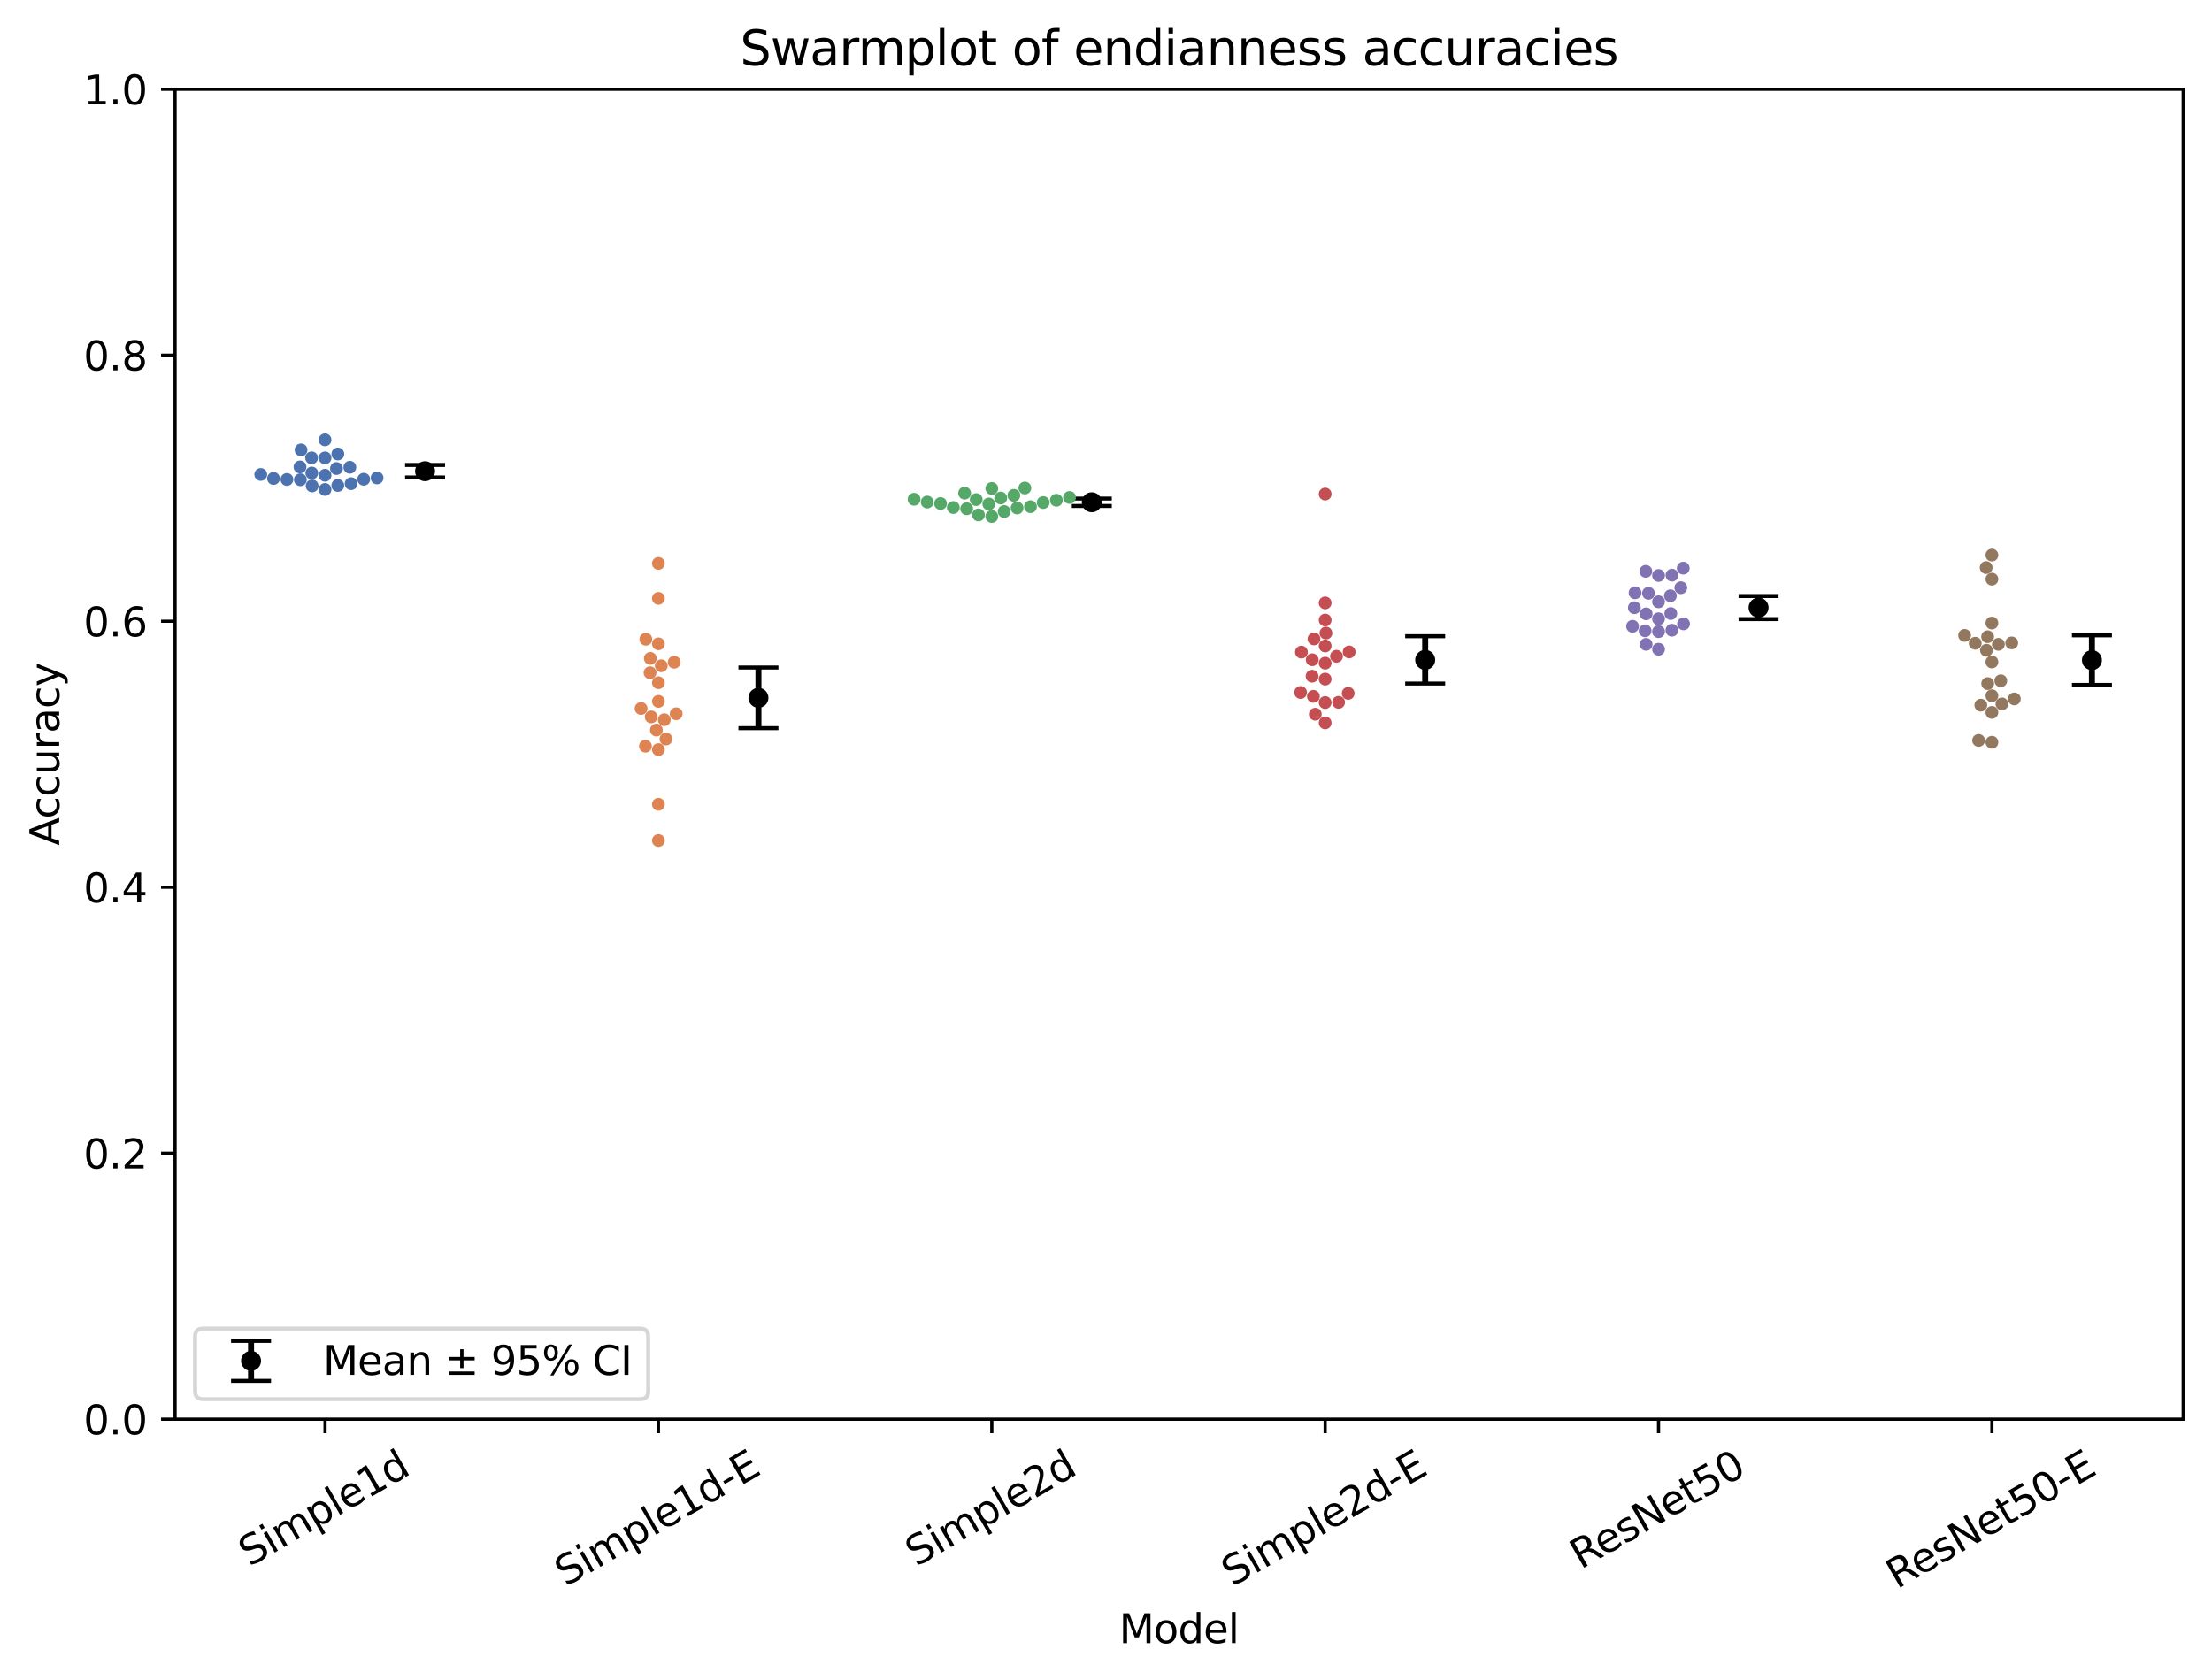 <?xml version="1.0" encoding="utf-8" standalone="no"?>
<!DOCTYPE svg PUBLIC "-//W3C//DTD SVG 1.1//EN"
  "http://www.w3.org/Graphics/SVG/1.1/DTD/svg11.dtd">
<svg xmlns:xlink="http://www.w3.org/1999/xlink" width="553.181pt" height="420.251pt" viewBox="0 0 553.181 420.251" xmlns="http://www.w3.org/2000/svg" version="1.1">
 <defs>
  <style type="text/css">*{stroke-linejoin: round; stroke-linecap: butt}</style>
 </defs>
 <g id="figure_1">
  <g id="patch_1">
   <path d="M 0 420.251 
L 553.181 420.251 
L 553.181 0 
L 0 0 
z
" style="fill: #ffffff"/>
  </g>
  <g id="axes_1">
   <g id="patch_2">
    <path d="M 43.781 354.958 
L 545.981 354.958 
L 545.981 22.318 
L 43.781 22.318 
z
" style="fill: #ffffff"/>
   </g>
   <g id="matplotlib.axis_1">
    <g id="xtick_1">
     <g id="line2d_1">
      <defs>
       <path id="m93024683ee" d="M 0 0 
L 0 3.5 
" style="stroke: #000000; stroke-width: 0.8"/>
      </defs>
      <g>
       <use xlink:href="#m93024683ee" x="81.285" y="354.958" style="stroke: #000000; stroke-width: 0.8"/>
      </g>
     </g>
     <g id="text_1">
      <!-- Simple1d -->
      <g transform="translate(62.375 391.967) rotate(-30) scale(0.1 -0.1)">
       <defs>
        <path id="DejaVuSans-53" d="M 3425 4513 
L 3425 3897 
Q 3066 4069 2747 4153 
Q 2428 4238 2131 4238 
Q 1616 4238 1336 4038 
Q 1056 3838 1056 3469 
Q 1056 3159 1242 3001 
Q 1428 2844 1947 2747 
L 2328 2669 
Q 3034 2534 3370 2195 
Q 3706 1856 3706 1288 
Q 3706 609 3251 259 
Q 2797 -91 1919 -91 
Q 1588 -91 1214 -16 
Q 841 59 441 206 
L 441 856 
Q 825 641 1194 531 
Q 1563 422 1919 422 
Q 2459 422 2753 634 
Q 3047 847 3047 1241 
Q 3047 1584 2836 1778 
Q 2625 1972 2144 2069 
L 1759 2144 
Q 1053 2284 737 2584 
Q 422 2884 422 3419 
Q 422 4038 858 4394 
Q 1294 4750 2059 4750 
Q 2388 4750 2728 4690 
Q 3069 4631 3425 4513 
z
" transform="scale(0.016)"/>
        <path id="DejaVuSans-69" d="M 603 3500 
L 1178 3500 
L 1178 0 
L 603 0 
L 603 3500 
z
M 603 4863 
L 1178 4863 
L 1178 4134 
L 603 4134 
L 603 4863 
z
" transform="scale(0.016)"/>
        <path id="DejaVuSans-6d" d="M 3328 2828 
Q 3544 3216 3844 3400 
Q 4144 3584 4550 3584 
Q 5097 3584 5394 3201 
Q 5691 2819 5691 2113 
L 5691 0 
L 5113 0 
L 5113 2094 
Q 5113 2597 4934 2840 
Q 4756 3084 4391 3084 
Q 3944 3084 3684 2787 
Q 3425 2491 3425 1978 
L 3425 0 
L 2847 0 
L 2847 2094 
Q 2847 2600 2669 2842 
Q 2491 3084 2119 3084 
Q 1678 3084 1418 2786 
Q 1159 2488 1159 1978 
L 1159 0 
L 581 0 
L 581 3500 
L 1159 3500 
L 1159 2956 
Q 1356 3278 1631 3431 
Q 1906 3584 2284 3584 
Q 2666 3584 2933 3390 
Q 3200 3197 3328 2828 
z
" transform="scale(0.016)"/>
        <path id="DejaVuSans-70" d="M 1159 525 
L 1159 -1331 
L 581 -1331 
L 581 3500 
L 1159 3500 
L 1159 2969 
Q 1341 3281 1617 3432 
Q 1894 3584 2278 3584 
Q 2916 3584 3314 3078 
Q 3713 2572 3713 1747 
Q 3713 922 3314 415 
Q 2916 -91 2278 -91 
Q 1894 -91 1617 61 
Q 1341 213 1159 525 
z
M 3116 1747 
Q 3116 2381 2855 2742 
Q 2594 3103 2138 3103 
Q 1681 3103 1420 2742 
Q 1159 2381 1159 1747 
Q 1159 1113 1420 752 
Q 1681 391 2138 391 
Q 2594 391 2855 752 
Q 3116 1113 3116 1747 
z
" transform="scale(0.016)"/>
        <path id="DejaVuSans-6c" d="M 603 4863 
L 1178 4863 
L 1178 0 
L 603 0 
L 603 4863 
z
" transform="scale(0.016)"/>
        <path id="DejaVuSans-65" d="M 3597 1894 
L 3597 1613 
L 953 1613 
Q 991 1019 1311 708 
Q 1631 397 2203 397 
Q 2534 397 2845 478 
Q 3156 559 3463 722 
L 3463 178 
Q 3153 47 2828 -22 
Q 2503 -91 2169 -91 
Q 1331 -91 842 396 
Q 353 884 353 1716 
Q 353 2575 817 3079 
Q 1281 3584 2069 3584 
Q 2775 3584 3186 3129 
Q 3597 2675 3597 1894 
z
M 3022 2063 
Q 3016 2534 2758 2815 
Q 2500 3097 2075 3097 
Q 1594 3097 1305 2825 
Q 1016 2553 972 2059 
L 3022 2063 
z
" transform="scale(0.016)"/>
        <path id="DejaVuSans-31" d="M 794 531 
L 1825 531 
L 1825 4091 
L 703 3866 
L 703 4441 
L 1819 4666 
L 2450 4666 
L 2450 531 
L 3481 531 
L 3481 0 
L 794 0 
L 794 531 
z
" transform="scale(0.016)"/>
        <path id="DejaVuSans-64" d="M 2906 2969 
L 2906 4863 
L 3481 4863 
L 3481 0 
L 2906 0 
L 2906 525 
Q 2725 213 2448 61 
Q 2172 -91 1784 -91 
Q 1150 -91 751 415 
Q 353 922 353 1747 
Q 353 2572 751 3078 
Q 1150 3584 1784 3584 
Q 2172 3584 2448 3432 
Q 2725 3281 2906 2969 
z
M 947 1747 
Q 947 1113 1208 752 
Q 1469 391 1925 391 
Q 2381 391 2643 752 
Q 2906 1113 2906 1747 
Q 2906 2381 2643 2742 
Q 2381 3103 1925 3103 
Q 1469 3103 1208 2742 
Q 947 2381 947 1747 
z
" transform="scale(0.016)"/>
       </defs>
       <use xlink:href="#DejaVuSans-53"/>
       <use xlink:href="#DejaVuSans-69" transform="translate(63.477 0)"/>
       <use xlink:href="#DejaVuSans-6d" transform="translate(91.26 0)"/>
       <use xlink:href="#DejaVuSans-70" transform="translate(188.672 0)"/>
       <use xlink:href="#DejaVuSans-6c" transform="translate(252.148 0)"/>
       <use xlink:href="#DejaVuSans-65" transform="translate(279.932 0)"/>
       <use xlink:href="#DejaVuSans-31" transform="translate(341.455 0)"/>
       <use xlink:href="#DejaVuSans-64" transform="translate(405.078 0)"/>
      </g>
     </g>
    </g>
    <g id="xtick_2">
     <g id="line2d_2">
      <g>
       <use xlink:href="#m93024683ee" x="164.657" y="354.958" style="stroke: #000000; stroke-width: 0.8"/>
      </g>
     </g>
     <g id="text_2">
      <!-- Simple1d-E -->
      <g transform="translate(141.448 396.931) rotate(-30) scale(0.1 -0.1)">
       <defs>
        <path id="DejaVuSans-2d" d="M 313 2009 
L 1997 2009 
L 1997 1497 
L 313 1497 
L 313 2009 
z
" transform="scale(0.016)"/>
        <path id="DejaVuSans-45" d="M 628 4666 
L 3578 4666 
L 3578 4134 
L 1259 4134 
L 1259 2753 
L 3481 2753 
L 3481 2222 
L 1259 2222 
L 1259 531 
L 3634 531 
L 3634 0 
L 628 0 
L 628 4666 
z
" transform="scale(0.016)"/>
       </defs>
       <use xlink:href="#DejaVuSans-53"/>
       <use xlink:href="#DejaVuSans-69" transform="translate(63.477 0)"/>
       <use xlink:href="#DejaVuSans-6d" transform="translate(91.26 0)"/>
       <use xlink:href="#DejaVuSans-70" transform="translate(188.672 0)"/>
       <use xlink:href="#DejaVuSans-6c" transform="translate(252.148 0)"/>
       <use xlink:href="#DejaVuSans-65" transform="translate(279.932 0)"/>
       <use xlink:href="#DejaVuSans-31" transform="translate(341.455 0)"/>
       <use xlink:href="#DejaVuSans-64" transform="translate(405.078 0)"/>
       <use xlink:href="#DejaVuSans-2d" transform="translate(468.555 0)"/>
       <use xlink:href="#DejaVuSans-45" transform="translate(504.639 0)"/>
      </g>
     </g>
    </g>
    <g id="xtick_3">
     <g id="line2d_3">
      <g>
       <use xlink:href="#m93024683ee" x="248.028" y="354.958" style="stroke: #000000; stroke-width: 0.8"/>
      </g>
     </g>
     <g id="text_3">
      <!-- Simple2d -->
      <g transform="translate(229.118 391.967) rotate(-30) scale(0.1 -0.1)">
       <defs>
        <path id="DejaVuSans-32" d="M 1228 531 
L 3431 531 
L 3431 0 
L 469 0 
L 469 531 
Q 828 903 1448 1529 
Q 2069 2156 2228 2338 
Q 2531 2678 2651 2914 
Q 2772 3150 2772 3378 
Q 2772 3750 2511 3984 
Q 2250 4219 1831 4219 
Q 1534 4219 1204 4116 
Q 875 4013 500 3803 
L 500 4441 
Q 881 4594 1212 4672 
Q 1544 4750 1819 4750 
Q 2544 4750 2975 4387 
Q 3406 4025 3406 3419 
Q 3406 3131 3298 2873 
Q 3191 2616 2906 2266 
Q 2828 2175 2409 1742 
Q 1991 1309 1228 531 
z
" transform="scale(0.016)"/>
       </defs>
       <use xlink:href="#DejaVuSans-53"/>
       <use xlink:href="#DejaVuSans-69" transform="translate(63.477 0)"/>
       <use xlink:href="#DejaVuSans-6d" transform="translate(91.26 0)"/>
       <use xlink:href="#DejaVuSans-70" transform="translate(188.672 0)"/>
       <use xlink:href="#DejaVuSans-6c" transform="translate(252.148 0)"/>
       <use xlink:href="#DejaVuSans-65" transform="translate(279.932 0)"/>
       <use xlink:href="#DejaVuSans-32" transform="translate(341.455 0)"/>
       <use xlink:href="#DejaVuSans-64" transform="translate(405.078 0)"/>
      </g>
     </g>
    </g>
    <g id="xtick_4">
     <g id="line2d_4">
      <g>
       <use xlink:href="#m93024683ee" x="331.4" y="354.958" style="stroke: #000000; stroke-width: 0.8"/>
      </g>
     </g>
     <g id="text_4">
      <!-- Simple2d-E -->
      <g transform="translate(308.191 396.931) rotate(-30) scale(0.1 -0.1)">
       <use xlink:href="#DejaVuSans-53"/>
       <use xlink:href="#DejaVuSans-69" transform="translate(63.477 0)"/>
       <use xlink:href="#DejaVuSans-6d" transform="translate(91.26 0)"/>
       <use xlink:href="#DejaVuSans-70" transform="translate(188.672 0)"/>
       <use xlink:href="#DejaVuSans-6c" transform="translate(252.148 0)"/>
       <use xlink:href="#DejaVuSans-65" transform="translate(279.932 0)"/>
       <use xlink:href="#DejaVuSans-32" transform="translate(341.455 0)"/>
       <use xlink:href="#DejaVuSans-64" transform="translate(405.078 0)"/>
       <use xlink:href="#DejaVuSans-2d" transform="translate(468.555 0)"/>
       <use xlink:href="#DejaVuSans-45" transform="translate(504.639 0)"/>
      </g>
     </g>
    </g>
    <g id="xtick_5">
     <g id="line2d_5">
      <g>
       <use xlink:href="#m93024683ee" x="414.771" y="354.958" style="stroke: #000000; stroke-width: 0.8"/>
      </g>
     </g>
     <g id="text_5">
      <!-- ResNet50 -->
      <g transform="translate(395.305 392.609) rotate(-30) scale(0.1 -0.1)">
       <defs>
        <path id="DejaVuSans-52" d="M 2841 2188 
Q 3044 2119 3236 1894 
Q 3428 1669 3622 1275 
L 4263 0 
L 3584 0 
L 2988 1197 
Q 2756 1666 2539 1819 
Q 2322 1972 1947 1972 
L 1259 1972 
L 1259 0 
L 628 0 
L 628 4666 
L 2053 4666 
Q 2853 4666 3247 4331 
Q 3641 3997 3641 3322 
Q 3641 2881 3436 2590 
Q 3231 2300 2841 2188 
z
M 1259 4147 
L 1259 2491 
L 2053 2491 
Q 2509 2491 2742 2702 
Q 2975 2913 2975 3322 
Q 2975 3731 2742 3939 
Q 2509 4147 2053 4147 
L 1259 4147 
z
" transform="scale(0.016)"/>
        <path id="DejaVuSans-73" d="M 2834 3397 
L 2834 2853 
Q 2591 2978 2328 3040 
Q 2066 3103 1784 3103 
Q 1356 3103 1142 2972 
Q 928 2841 928 2578 
Q 928 2378 1081 2264 
Q 1234 2150 1697 2047 
L 1894 2003 
Q 2506 1872 2764 1633 
Q 3022 1394 3022 966 
Q 3022 478 2636 193 
Q 2250 -91 1575 -91 
Q 1294 -91 989 -36 
Q 684 19 347 128 
L 347 722 
Q 666 556 975 473 
Q 1284 391 1588 391 
Q 1994 391 2212 530 
Q 2431 669 2431 922 
Q 2431 1156 2273 1281 
Q 2116 1406 1581 1522 
L 1381 1569 
Q 847 1681 609 1914 
Q 372 2147 372 2553 
Q 372 3047 722 3315 
Q 1072 3584 1716 3584 
Q 2034 3584 2315 3537 
Q 2597 3491 2834 3397 
z
" transform="scale(0.016)"/>
        <path id="DejaVuSans-4e" d="M 628 4666 
L 1478 4666 
L 3547 763 
L 3547 4666 
L 4159 4666 
L 4159 0 
L 3309 0 
L 1241 3903 
L 1241 0 
L 628 0 
L 628 4666 
z
" transform="scale(0.016)"/>
        <path id="DejaVuSans-74" d="M 1172 4494 
L 1172 3500 
L 2356 3500 
L 2356 3053 
L 1172 3053 
L 1172 1153 
Q 1172 725 1289 603 
Q 1406 481 1766 481 
L 2356 481 
L 2356 0 
L 1766 0 
Q 1100 0 847 248 
Q 594 497 594 1153 
L 594 3053 
L 172 3053 
L 172 3500 
L 594 3500 
L 594 4494 
L 1172 4494 
z
" transform="scale(0.016)"/>
        <path id="DejaVuSans-35" d="M 691 4666 
L 3169 4666 
L 3169 4134 
L 1269 4134 
L 1269 2991 
Q 1406 3038 1543 3061 
Q 1681 3084 1819 3084 
Q 2600 3084 3056 2656 
Q 3513 2228 3513 1497 
Q 3513 744 3044 326 
Q 2575 -91 1722 -91 
Q 1428 -91 1123 -41 
Q 819 9 494 109 
L 494 744 
Q 775 591 1075 516 
Q 1375 441 1709 441 
Q 2250 441 2565 725 
Q 2881 1009 2881 1497 
Q 2881 1984 2565 2268 
Q 2250 2553 1709 2553 
Q 1456 2553 1204 2497 
Q 953 2441 691 2322 
L 691 4666 
z
" transform="scale(0.016)"/>
        <path id="DejaVuSans-30" d="M 2034 4250 
Q 1547 4250 1301 3770 
Q 1056 3291 1056 2328 
Q 1056 1369 1301 889 
Q 1547 409 2034 409 
Q 2525 409 2770 889 
Q 3016 1369 3016 2328 
Q 3016 3291 2770 3770 
Q 2525 4250 2034 4250 
z
M 2034 4750 
Q 2819 4750 3233 4129 
Q 3647 3509 3647 2328 
Q 3647 1150 3233 529 
Q 2819 -91 2034 -91 
Q 1250 -91 836 529 
Q 422 1150 422 2328 
Q 422 3509 836 4129 
Q 1250 4750 2034 4750 
z
" transform="scale(0.016)"/>
       </defs>
       <use xlink:href="#DejaVuSans-52"/>
       <use xlink:href="#DejaVuSans-65" transform="translate(64.982 0)"/>
       <use xlink:href="#DejaVuSans-73" transform="translate(126.506 0)"/>
       <use xlink:href="#DejaVuSans-4e" transform="translate(178.605 0)"/>
       <use xlink:href="#DejaVuSans-65" transform="translate(253.41 0)"/>
       <use xlink:href="#DejaVuSans-74" transform="translate(314.934 0)"/>
       <use xlink:href="#DejaVuSans-35" transform="translate(354.143 0)"/>
       <use xlink:href="#DejaVuSans-30" transform="translate(417.766 0)"/>
      </g>
     </g>
    </g>
    <g id="xtick_6">
     <g id="line2d_6">
      <g>
       <use xlink:href="#m93024683ee" x="498.143" y="354.958" style="stroke: #000000; stroke-width: 0.8"/>
      </g>
     </g>
     <g id="text_6">
      <!-- ResNet50-E -->
      <g transform="translate(474.378 397.572) rotate(-30) scale(0.1 -0.1)">
       <use xlink:href="#DejaVuSans-52"/>
       <use xlink:href="#DejaVuSans-65" transform="translate(64.982 0)"/>
       <use xlink:href="#DejaVuSans-73" transform="translate(126.506 0)"/>
       <use xlink:href="#DejaVuSans-4e" transform="translate(178.605 0)"/>
       <use xlink:href="#DejaVuSans-65" transform="translate(253.41 0)"/>
       <use xlink:href="#DejaVuSans-74" transform="translate(314.934 0)"/>
       <use xlink:href="#DejaVuSans-35" transform="translate(354.143 0)"/>
       <use xlink:href="#DejaVuSans-30" transform="translate(417.766 0)"/>
       <use xlink:href="#DejaVuSans-2d" transform="translate(481.389 0)"/>
       <use xlink:href="#DejaVuSans-45" transform="translate(517.473 0)"/>
      </g>
     </g>
    </g>
    <g id="text_7">
     <!-- Model -->
     <g transform="translate(279.868 410.972) scale(0.1 -0.1)">
      <defs>
       <path id="DejaVuSans-4d" d="M 628 4666 
L 1569 4666 
L 2759 1491 
L 3956 4666 
L 4897 4666 
L 4897 0 
L 4281 0 
L 4281 4097 
L 3078 897 
L 2444 897 
L 1241 4097 
L 1241 0 
L 628 0 
L 628 4666 
z
" transform="scale(0.016)"/>
       <path id="DejaVuSans-6f" d="M 1959 3097 
Q 1497 3097 1228 2736 
Q 959 2375 959 1747 
Q 959 1119 1226 758 
Q 1494 397 1959 397 
Q 2419 397 2687 759 
Q 2956 1122 2956 1747 
Q 2956 2369 2687 2733 
Q 2419 3097 1959 3097 
z
M 1959 3584 
Q 2709 3584 3137 3096 
Q 3566 2609 3566 1747 
Q 3566 888 3137 398 
Q 2709 -91 1959 -91 
Q 1206 -91 779 398 
Q 353 888 353 1747 
Q 353 2609 779 3096 
Q 1206 3584 1959 3584 
z
" transform="scale(0.016)"/>
      </defs>
      <use xlink:href="#DejaVuSans-4d"/>
      <use xlink:href="#DejaVuSans-6f" transform="translate(86.279 0)"/>
      <use xlink:href="#DejaVuSans-64" transform="translate(147.461 0)"/>
      <use xlink:href="#DejaVuSans-65" transform="translate(210.938 0)"/>
      <use xlink:href="#DejaVuSans-6c" transform="translate(272.461 0)"/>
     </g>
    </g>
   </g>
   <g id="matplotlib.axis_2">
    <g id="ytick_1">
     <g id="line2d_7">
      <defs>
       <path id="mefb49bbbde" d="M 0 0 
L -3.5 0 
" style="stroke: #000000; stroke-width: 0.8"/>
      </defs>
      <g>
       <use xlink:href="#mefb49bbbde" x="43.781" y="354.958" style="stroke: #000000; stroke-width: 0.8"/>
      </g>
     </g>
     <g id="text_8">
      <!-- 0.0 -->
      <g transform="translate(20.878 358.757) scale(0.1 -0.1)">
       <defs>
        <path id="DejaVuSans-2e" d="M 684 794 
L 1344 794 
L 1344 0 
L 684 0 
L 684 794 
z
" transform="scale(0.016)"/>
       </defs>
       <use xlink:href="#DejaVuSans-30"/>
       <use xlink:href="#DejaVuSans-2e" transform="translate(63.623 0)"/>
       <use xlink:href="#DejaVuSans-30" transform="translate(95.41 0)"/>
      </g>
     </g>
    </g>
    <g id="ytick_2">
     <g id="line2d_8">
      <g>
       <use xlink:href="#mefb49bbbde" x="43.781" y="288.43" style="stroke: #000000; stroke-width: 0.8"/>
      </g>
     </g>
     <g id="text_9">
      <!-- 0.2 -->
      <g transform="translate(20.878 292.229) scale(0.1 -0.1)">
       <use xlink:href="#DejaVuSans-30"/>
       <use xlink:href="#DejaVuSans-2e" transform="translate(63.623 0)"/>
       <use xlink:href="#DejaVuSans-32" transform="translate(95.41 0)"/>
      </g>
     </g>
    </g>
    <g id="ytick_3">
     <g id="line2d_9">
      <g>
       <use xlink:href="#mefb49bbbde" x="43.781" y="221.902" style="stroke: #000000; stroke-width: 0.8"/>
      </g>
     </g>
     <g id="text_10">
      <!-- 0.4 -->
      <g transform="translate(20.878 225.701) scale(0.1 -0.1)">
       <defs>
        <path id="DejaVuSans-34" d="M 2419 4116 
L 825 1625 
L 2419 1625 
L 2419 4116 
z
M 2253 4666 
L 3047 4666 
L 3047 1625 
L 3713 1625 
L 3713 1100 
L 3047 1100 
L 3047 0 
L 2419 0 
L 2419 1100 
L 313 1100 
L 313 1709 
L 2253 4666 
z
" transform="scale(0.016)"/>
       </defs>
       <use xlink:href="#DejaVuSans-30"/>
       <use xlink:href="#DejaVuSans-2e" transform="translate(63.623 0)"/>
       <use xlink:href="#DejaVuSans-34" transform="translate(95.41 0)"/>
      </g>
     </g>
    </g>
    <g id="ytick_4">
     <g id="line2d_10">
      <g>
       <use xlink:href="#mefb49bbbde" x="43.781" y="155.374" style="stroke: #000000; stroke-width: 0.8"/>
      </g>
     </g>
     <g id="text_11">
      <!-- 0.6 -->
      <g transform="translate(20.878 159.173) scale(0.1 -0.1)">
       <defs>
        <path id="DejaVuSans-36" d="M 2113 2584 
Q 1688 2584 1439 2293 
Q 1191 2003 1191 1497 
Q 1191 994 1439 701 
Q 1688 409 2113 409 
Q 2538 409 2786 701 
Q 3034 994 3034 1497 
Q 3034 2003 2786 2293 
Q 2538 2584 2113 2584 
z
M 3366 4563 
L 3366 3988 
Q 3128 4100 2886 4159 
Q 2644 4219 2406 4219 
Q 1781 4219 1451 3797 
Q 1122 3375 1075 2522 
Q 1259 2794 1537 2939 
Q 1816 3084 2150 3084 
Q 2853 3084 3261 2657 
Q 3669 2231 3669 1497 
Q 3669 778 3244 343 
Q 2819 -91 2113 -91 
Q 1303 -91 875 529 
Q 447 1150 447 2328 
Q 447 3434 972 4092 
Q 1497 4750 2381 4750 
Q 2619 4750 2861 4703 
Q 3103 4656 3366 4563 
z
" transform="scale(0.016)"/>
       </defs>
       <use xlink:href="#DejaVuSans-30"/>
       <use xlink:href="#DejaVuSans-2e" transform="translate(63.623 0)"/>
       <use xlink:href="#DejaVuSans-36" transform="translate(95.41 0)"/>
      </g>
     </g>
    </g>
    <g id="ytick_5">
     <g id="line2d_11">
      <g>
       <use xlink:href="#mefb49bbbde" x="43.781" y="88.846" style="stroke: #000000; stroke-width: 0.8"/>
      </g>
     </g>
     <g id="text_12">
      <!-- 0.8 -->
      <g transform="translate(20.878 92.645) scale(0.1 -0.1)">
       <defs>
        <path id="DejaVuSans-38" d="M 2034 2216 
Q 1584 2216 1326 1975 
Q 1069 1734 1069 1313 
Q 1069 891 1326 650 
Q 1584 409 2034 409 
Q 2484 409 2743 651 
Q 3003 894 3003 1313 
Q 3003 1734 2745 1975 
Q 2488 2216 2034 2216 
z
M 1403 2484 
Q 997 2584 770 2862 
Q 544 3141 544 3541 
Q 544 4100 942 4425 
Q 1341 4750 2034 4750 
Q 2731 4750 3128 4425 
Q 3525 4100 3525 3541 
Q 3525 3141 3298 2862 
Q 3072 2584 2669 2484 
Q 3125 2378 3379 2068 
Q 3634 1759 3634 1313 
Q 3634 634 3220 271 
Q 2806 -91 2034 -91 
Q 1263 -91 848 271 
Q 434 634 434 1313 
Q 434 1759 690 2068 
Q 947 2378 1403 2484 
z
M 1172 3481 
Q 1172 3119 1398 2916 
Q 1625 2713 2034 2713 
Q 2441 2713 2670 2916 
Q 2900 3119 2900 3481 
Q 2900 3844 2670 4047 
Q 2441 4250 2034 4250 
Q 1625 4250 1398 4047 
Q 1172 3844 1172 3481 
z
" transform="scale(0.016)"/>
       </defs>
       <use xlink:href="#DejaVuSans-30"/>
       <use xlink:href="#DejaVuSans-2e" transform="translate(63.623 0)"/>
       <use xlink:href="#DejaVuSans-38" transform="translate(95.41 0)"/>
      </g>
     </g>
    </g>
    <g id="ytick_6">
     <g id="line2d_12">
      <g>
       <use xlink:href="#mefb49bbbde" x="43.781" y="22.318" style="stroke: #000000; stroke-width: 0.8"/>
      </g>
     </g>
     <g id="text_13">
      <!-- 1.0 -->
      <g transform="translate(20.878 26.117) scale(0.1 -0.1)">
       <use xlink:href="#DejaVuSans-31"/>
       <use xlink:href="#DejaVuSans-2e" transform="translate(63.623 0)"/>
       <use xlink:href="#DejaVuSans-30" transform="translate(95.41 0)"/>
      </g>
     </g>
    </g>
    <g id="text_14">
     <!-- Accuracy -->
     <g transform="translate(14.798 211.466) rotate(-90) scale(0.1 -0.1)">
      <defs>
       <path id="DejaVuSans-41" d="M 2188 4044 
L 1331 1722 
L 3047 1722 
L 2188 4044 
z
M 1831 4666 
L 2547 4666 
L 4325 0 
L 3669 0 
L 3244 1197 
L 1141 1197 
L 716 0 
L 50 0 
L 1831 4666 
z
" transform="scale(0.016)"/>
       <path id="DejaVuSans-63" d="M 3122 3366 
L 3122 2828 
Q 2878 2963 2633 3030 
Q 2388 3097 2138 3097 
Q 1578 3097 1268 2742 
Q 959 2388 959 1747 
Q 959 1106 1268 751 
Q 1578 397 2138 397 
Q 2388 397 2633 464 
Q 2878 531 3122 666 
L 3122 134 
Q 2881 22 2623 -34 
Q 2366 -91 2075 -91 
Q 1284 -91 818 406 
Q 353 903 353 1747 
Q 353 2603 823 3093 
Q 1294 3584 2113 3584 
Q 2378 3584 2631 3529 
Q 2884 3475 3122 3366 
z
" transform="scale(0.016)"/>
       <path id="DejaVuSans-75" d="M 544 1381 
L 544 3500 
L 1119 3500 
L 1119 1403 
Q 1119 906 1312 657 
Q 1506 409 1894 409 
Q 2359 409 2629 706 
Q 2900 1003 2900 1516 
L 2900 3500 
L 3475 3500 
L 3475 0 
L 2900 0 
L 2900 538 
Q 2691 219 2414 64 
Q 2138 -91 1772 -91 
Q 1169 -91 856 284 
Q 544 659 544 1381 
z
M 1991 3584 
L 1991 3584 
z
" transform="scale(0.016)"/>
       <path id="DejaVuSans-72" d="M 2631 2963 
Q 2534 3019 2420 3045 
Q 2306 3072 2169 3072 
Q 1681 3072 1420 2755 
Q 1159 2438 1159 1844 
L 1159 0 
L 581 0 
L 581 3500 
L 1159 3500 
L 1159 2956 
Q 1341 3275 1631 3429 
Q 1922 3584 2338 3584 
Q 2397 3584 2469 3576 
Q 2541 3569 2628 3553 
L 2631 2963 
z
" transform="scale(0.016)"/>
       <path id="DejaVuSans-61" d="M 2194 1759 
Q 1497 1759 1228 1600 
Q 959 1441 959 1056 
Q 959 750 1161 570 
Q 1363 391 1709 391 
Q 2188 391 2477 730 
Q 2766 1069 2766 1631 
L 2766 1759 
L 2194 1759 
z
M 3341 1997 
L 3341 0 
L 2766 0 
L 2766 531 
Q 2569 213 2275 61 
Q 1981 -91 1556 -91 
Q 1019 -91 701 211 
Q 384 513 384 1019 
Q 384 1609 779 1909 
Q 1175 2209 1959 2209 
L 2766 2209 
L 2766 2266 
Q 2766 2663 2505 2880 
Q 2244 3097 1772 3097 
Q 1472 3097 1187 3025 
Q 903 2953 641 2809 
L 641 3341 
Q 956 3463 1253 3523 
Q 1550 3584 1831 3584 
Q 2591 3584 2966 3190 
Q 3341 2797 3341 1997 
z
" transform="scale(0.016)"/>
       <path id="DejaVuSans-79" d="M 2059 -325 
Q 1816 -950 1584 -1140 
Q 1353 -1331 966 -1331 
L 506 -1331 
L 506 -850 
L 844 -850 
Q 1081 -850 1212 -737 
Q 1344 -625 1503 -206 
L 1606 56 
L 191 3500 
L 800 3500 
L 1894 763 
L 2988 3500 
L 3597 3500 
L 2059 -325 
z
" transform="scale(0.016)"/>
      </defs>
      <use xlink:href="#DejaVuSans-41"/>
      <use xlink:href="#DejaVuSans-63" transform="translate(66.658 0)"/>
      <use xlink:href="#DejaVuSans-63" transform="translate(121.639 0)"/>
      <use xlink:href="#DejaVuSans-75" transform="translate(176.619 0)"/>
      <use xlink:href="#DejaVuSans-72" transform="translate(239.998 0)"/>
      <use xlink:href="#DejaVuSans-61" transform="translate(281.111 0)"/>
      <use xlink:href="#DejaVuSans-63" transform="translate(342.391 0)"/>
      <use xlink:href="#DejaVuSans-79" transform="translate(397.371 0)"/>
     </g>
    </g>
   </g>
   <g id="LineCollection_1">
    <path d="M 106.297 119.427 
L 106.297 116.296 
" clip-path="url(#pb6cc965c68)" style="fill: none; stroke: #000000; stroke-width: 1.5"/>
   </g>
   <g id="line2d_13">
    <defs>
     <path id="m1ed5698b7e" d="M 5 0 
L -5 -0 
" style="stroke: #000000"/>
    </defs>
    <g clip-path="url(#pb6cc965c68)">
     <use xlink:href="#m1ed5698b7e" x="106.297" y="119.427" style="stroke: #000000"/>
    </g>
   </g>
   <g id="line2d_14">
    <g clip-path="url(#pb6cc965c68)">
     <use xlink:href="#m1ed5698b7e" x="106.297" y="116.296" style="stroke: #000000"/>
    </g>
   </g>
   <g id="LineCollection_2">
    <path d="M 189.668 182.119 
L 189.668 166.955 
" clip-path="url(#pb6cc965c68)" style="fill: none; stroke: #000000; stroke-width: 1.5"/>
   </g>
   <g id="line2d_15">
    <g clip-path="url(#pb6cc965c68)">
     <use xlink:href="#m1ed5698b7e" x="189.668" y="182.119" style="stroke: #000000"/>
    </g>
   </g>
   <g id="line2d_16">
    <g clip-path="url(#pb6cc965c68)">
     <use xlink:href="#m1ed5698b7e" x="189.668" y="166.955" style="stroke: #000000"/>
    </g>
   </g>
   <g id="LineCollection_3">
    <path d="M 273.04 126.554 
L 273.04 124.702 
" clip-path="url(#pb6cc965c68)" style="fill: none; stroke: #000000; stroke-width: 1.5"/>
   </g>
   <g id="line2d_17">
    <g clip-path="url(#pb6cc965c68)">
     <use xlink:href="#m1ed5698b7e" x="273.04" y="126.554" style="stroke: #000000"/>
    </g>
   </g>
   <g id="line2d_18">
    <g clip-path="url(#pb6cc965c68)">
     <use xlink:href="#m1ed5698b7e" x="273.04" y="124.702" style="stroke: #000000"/>
    </g>
   </g>
   <g id="LineCollection_4">
    <path d="M 356.411 170.963 
L 356.411 159.128 
" clip-path="url(#pb6cc965c68)" style="fill: none; stroke: #000000; stroke-width: 1.5"/>
   </g>
   <g id="line2d_19">
    <g clip-path="url(#pb6cc965c68)">
     <use xlink:href="#m1ed5698b7e" x="356.411" y="170.963" style="stroke: #000000"/>
    </g>
   </g>
   <g id="line2d_20">
    <g clip-path="url(#pb6cc965c68)">
     <use xlink:href="#m1ed5698b7e" x="356.411" y="159.128" style="stroke: #000000"/>
    </g>
   </g>
   <g id="LineCollection_5">
    <path d="M 439.783 154.851 
L 439.783 149.082 
" clip-path="url(#pb6cc965c68)" style="fill: none; stroke: #000000; stroke-width: 1.5"/>
   </g>
   <g id="line2d_21">
    <g clip-path="url(#pb6cc965c68)">
     <use xlink:href="#m1ed5698b7e" x="439.783" y="154.851" style="stroke: #000000"/>
    </g>
   </g>
   <g id="line2d_22">
    <g clip-path="url(#pb6cc965c68)">
     <use xlink:href="#m1ed5698b7e" x="439.783" y="149.082" style="stroke: #000000"/>
    </g>
   </g>
   <g id="LineCollection_6">
    <path d="M 523.154 171.311 
L 523.154 158.911 
" clip-path="url(#pb6cc965c68)" style="fill: none; stroke: #000000; stroke-width: 1.5"/>
   </g>
   <g id="line2d_23">
    <g clip-path="url(#pb6cc965c68)">
     <use xlink:href="#m1ed5698b7e" x="523.154" y="171.311" style="stroke: #000000"/>
    </g>
   </g>
   <g id="line2d_24">
    <g clip-path="url(#pb6cc965c68)">
     <use xlink:href="#m1ed5698b7e" x="523.154" y="158.911" style="stroke: #000000"/>
    </g>
   </g>
   <g id="line2d_25">
    <defs>
     <path id="m867f2b0549" d="M 0 2 
C 0.53 2 1.039 1.789 1.414 1.414 
C 1.789 1.039 2 0.53 2 0 
C 2 -0.53 1.789 -1.039 1.414 -1.414 
C 1.039 -1.789 0.53 -2 0 -2 
C -0.53 -2 -1.039 -1.789 -1.414 -1.414 
C -1.789 -1.039 -2 -0.53 -2 0 
C -2 0.53 -1.789 1.039 -1.414 1.414 
C -1.039 1.789 -0.53 2 0 2 
z
" style="stroke: #000000"/>
    </defs>
    <g clip-path="url(#pb6cc965c68)">
     <use xlink:href="#m867f2b0549" x="106.297" y="117.862" style="stroke: #000000"/>
    </g>
   </g>
   <g id="line2d_26">
    <g clip-path="url(#pb6cc965c68)">
     <use xlink:href="#m867f2b0549" x="189.668" y="174.537" style="stroke: #000000"/>
    </g>
   </g>
   <g id="line2d_27">
    <g clip-path="url(#pb6cc965c68)">
     <use xlink:href="#m867f2b0549" x="273.04" y="125.628" style="stroke: #000000"/>
    </g>
   </g>
   <g id="line2d_28">
    <g clip-path="url(#pb6cc965c68)">
     <use xlink:href="#m867f2b0549" x="356.411" y="165.046" style="stroke: #000000"/>
    </g>
   </g>
   <g id="line2d_29">
    <g clip-path="url(#pb6cc965c68)">
     <use xlink:href="#m867f2b0549" x="439.783" y="151.967" style="stroke: #000000"/>
    </g>
   </g>
   <g id="line2d_30">
    <g clip-path="url(#pb6cc965c68)">
     <use xlink:href="#m867f2b0549" x="523.154" y="165.111" style="stroke: #000000"/>
    </g>
   </g>
   <g id="patch_3">
    <path d="M 43.781 354.958 
L 43.781 22.318 
" style="fill: none; stroke: #000000; stroke-width: 0.8; stroke-linejoin: miter; stroke-linecap: square"/>
   </g>
   <g id="patch_4">
    <path d="M 545.981 354.958 
L 545.981 22.318 
" style="fill: none; stroke: #000000; stroke-width: 0.8; stroke-linejoin: miter; stroke-linecap: square"/>
   </g>
   <g id="patch_5">
    <path d="M 43.781 354.958 
L 545.981 354.958 
" style="fill: none; stroke: #000000; stroke-width: 0.8; stroke-linejoin: miter; stroke-linecap: square"/>
   </g>
   <g id="patch_6">
    <path d="M 43.781 22.318 
L 545.981 22.318 
" style="fill: none; stroke: #000000; stroke-width: 0.8; stroke-linejoin: miter; stroke-linecap: square"/>
   </g>
   <g id="PathCollection_1">
    <defs>
     <path id="C0_0_6e834d1f9a" d="M 0 1.6 
C 0.424 1.6 0.831 1.431 1.131 1.131 
C 1.431 0.831 1.6 0.424 1.6 -0 
C 1.6 -0.424 1.431 -0.831 1.131 -1.131 
C 0.831 -1.431 0.424 -1.6 0 -1.6 
C -0.424 -1.6 -0.831 -1.431 -1.131 -1.131 
C -1.431 -0.831 -1.6 -0.424 -1.6 0 
C -1.6 0.424 -1.431 0.831 -1.131 1.131 
C -0.831 1.431 -0.424 1.6 0 1.6 
z
"/>
    </defs>
    <g clip-path="url(#pb6cc965c68)">
     <use xlink:href="#C0_0_6e834d1f9a" x="81.285" y="122.423" style="fill: #4c72b0"/>
    </g>
    <g clip-path="url(#pb6cc965c68)">
     <use xlink:href="#C0_0_6e834d1f9a" x="90.957" y="119.866" style="fill: #4c72b0"/>
    </g>
    <g clip-path="url(#pb6cc965c68)">
     <use xlink:href="#C0_0_6e834d1f9a" x="77.925" y="114.518" style="fill: #4c72b0"/>
    </g>
    <g clip-path="url(#pb6cc965c68)">
     <use xlink:href="#C0_0_6e834d1f9a" x="75.288" y="112.536" style="fill: #4c72b0"/>
    </g>
    <g clip-path="url(#pb6cc965c68)">
     <use xlink:href="#C0_0_6e834d1f9a" x="84.145" y="117.191" style="fill: #4c72b0"/>
    </g>
    <g clip-path="url(#pb6cc965c68)">
     <use xlink:href="#C0_0_6e834d1f9a" x="84.478" y="121.426" style="fill: #4c72b0"/>
    </g>
    <g clip-path="url(#pb6cc965c68)">
     <use xlink:href="#C0_0_6e834d1f9a" x="68.404" y="119.676" style="fill: #4c72b0"/>
    </g>
    <g clip-path="url(#pb6cc965c68)">
     <use xlink:href="#C0_0_6e834d1f9a" x="65.211" y="118.679" style="fill: #4c72b0"/>
    </g>
    <g clip-path="url(#pb6cc965c68)">
     <use xlink:href="#C0_0_6e834d1f9a" x="81.285" y="118.871" style="fill: #4c72b0"/>
    </g>
    <g clip-path="url(#pb6cc965c68)">
     <use xlink:href="#C0_0_6e834d1f9a" x="71.754" y="119.924" style="fill: #4c72b0"/>
    </g>
    <g clip-path="url(#pb6cc965c68)">
     <use xlink:href="#C0_0_6e834d1f9a" x="81.285" y="114.524" style="fill: #4c72b0"/>
    </g>
    <g clip-path="url(#pb6cc965c68)">
     <use xlink:href="#C0_0_6e834d1f9a" x="84.488" y="113.555" style="fill: #4c72b0"/>
    </g>
    <g clip-path="url(#pb6cc965c68)">
     <use xlink:href="#C0_0_6e834d1f9a" x="77.976" y="118.318" style="fill: #4c72b0"/>
    </g>
    <g clip-path="url(#pb6cc965c68)">
     <use xlink:href="#C0_0_6e834d1f9a" x="87.488" y="116.872" style="fill: #4c72b0"/>
    </g>
    <g clip-path="url(#pb6cc965c68)">
     <use xlink:href="#C0_0_6e834d1f9a" x="78.057" y="121.537" style="fill: #4c72b0"/>
    </g>
    <g clip-path="url(#pb6cc965c68)">
     <use xlink:href="#C0_0_6e834d1f9a" x="75.113" y="119.995" style="fill: #4c72b0"/>
    </g>
    <g clip-path="url(#pb6cc965c68)">
     <use xlink:href="#C0_0_6e834d1f9a" x="81.285" y="110.016" style="fill: #4c72b0"/>
    </g>
    <g clip-path="url(#pb6cc965c68)">
     <use xlink:href="#C0_0_6e834d1f9a" x="87.804" y="120.974" style="fill: #4c72b0"/>
    </g>
    <g clip-path="url(#pb6cc965c68)">
     <use xlink:href="#C0_0_6e834d1f9a" x="94.299" y="119.539" style="fill: #4c72b0"/>
    </g>
    <g clip-path="url(#pb6cc965c68)">
     <use xlink:href="#C0_0_6e834d1f9a" x="75.023" y="116.792" style="fill: #4c72b0"/>
    </g>
   </g>
   <g id="PathCollection_2">
    <defs>
     <path id="C1_0_6653b38d19" d="M 0 1.6 
C 0.424 1.6 0.831 1.431 1.131 1.131 
C 1.431 0.831 1.6 0.424 1.6 -0 
C 1.6 -0.424 1.431 -0.831 1.131 -1.131 
C 0.831 -1.431 0.424 -1.6 0 -1.6 
C -0.424 -1.6 -0.831 -1.431 -1.131 -1.131 
C -1.431 -0.831 -1.6 -0.424 -1.6 0 
C -1.6 0.424 -1.431 0.831 -1.131 1.131 
C -0.831 1.431 -0.424 1.6 0 1.6 
z
"/>
    </defs>
    <g clip-path="url(#pb6cc965c68)">
     <use xlink:href="#C1_0_6653b38d19" x="162.851" y="179.308" style="fill: #dd8452"/>
    </g>
    <g clip-path="url(#pb6cc965c68)">
     <use xlink:href="#C1_0_6653b38d19" x="164.657" y="149.659" style="fill: #dd8452"/>
    </g>
    <g clip-path="url(#pb6cc965c68)">
     <use xlink:href="#C1_0_6653b38d19" x="164.657" y="161.031" style="fill: #dd8452"/>
    </g>
    <g clip-path="url(#pb6cc965c68)">
     <use xlink:href="#C1_0_6653b38d19" x="164.657" y="201.167" style="fill: #dd8452"/>
    </g>
    <g clip-path="url(#pb6cc965c68)">
     <use xlink:href="#C1_0_6653b38d19" x="162.635" y="164.671" style="fill: #dd8452"/>
    </g>
    <g clip-path="url(#pb6cc965c68)">
     <use xlink:href="#C1_0_6653b38d19" x="165.378" y="166.519" style="fill: #dd8452"/>
    </g>
    <g clip-path="url(#pb6cc965c68)">
     <use xlink:href="#C1_0_6653b38d19" x="168.606" y="165.63" style="fill: #dd8452"/>
    </g>
    <g clip-path="url(#pb6cc965c68)">
     <use xlink:href="#C1_0_6653b38d19" x="161.417" y="186.634" style="fill: #dd8452"/>
    </g>
    <g clip-path="url(#pb6cc965c68)">
     <use xlink:href="#C1_0_6653b38d19" x="164.657" y="187.481" style="fill: #dd8452"/>
    </g>
    <g clip-path="url(#pb6cc965c68)">
     <use xlink:href="#C1_0_6653b38d19" x="164.657" y="175.426" style="fill: #dd8452"/>
    </g>
    <g clip-path="url(#pb6cc965c68)">
     <use xlink:href="#C1_0_6653b38d19" x="164.146" y="182.597" style="fill: #dd8452"/>
    </g>
    <g clip-path="url(#pb6cc965c68)">
     <use xlink:href="#C1_0_6653b38d19" x="162.56" y="168.262" style="fill: #dd8452"/>
    </g>
    <g clip-path="url(#pb6cc965c68)">
     <use xlink:href="#C1_0_6653b38d19" x="161.521" y="159.881" style="fill: #dd8452"/>
    </g>
    <g clip-path="url(#pb6cc965c68)">
     <use xlink:href="#C1_0_6653b38d19" x="164.657" y="210.222" style="fill: #dd8452"/>
    </g>
    <g clip-path="url(#pb6cc965c68)">
     <use xlink:href="#C1_0_6653b38d19" x="166.546" y="184.835" style="fill: #dd8452"/>
    </g>
    <g clip-path="url(#pb6cc965c68)">
     <use xlink:href="#C1_0_6653b38d19" x="169.101" y="178.522" style="fill: #dd8452"/>
    </g>
    <g clip-path="url(#pb6cc965c68)">
     <use xlink:href="#C1_0_6653b38d19" x="164.657" y="170.763" style="fill: #dd8452"/>
    </g>
    <g clip-path="url(#pb6cc965c68)">
     <use xlink:href="#C1_0_6653b38d19" x="164.657" y="140.921" style="fill: #dd8452"/>
    </g>
    <g clip-path="url(#pb6cc965c68)">
     <use xlink:href="#C1_0_6653b38d19" x="160.323" y="177.199" style="fill: #dd8452"/>
    </g>
    <g clip-path="url(#pb6cc965c68)">
     <use xlink:href="#C1_0_6653b38d19" x="166.128" y="180.013" style="fill: #dd8452"/>
    </g>
   </g>
   <g id="PathCollection_3">
    <defs>
     <path id="C2_0_c8a2bf13d0" d="M 0 1.6 
C 0.424 1.6 0.831 1.431 1.131 1.131 
C 1.431 0.831 1.6 0.424 1.6 -0 
C 1.6 -0.424 1.431 -0.831 1.131 -1.131 
C 0.831 -1.431 0.424 -1.6 0 -1.6 
C -0.424 -1.6 -0.831 -1.431 -1.131 -1.131 
C -1.431 -0.831 -1.6 -0.424 -1.6 0 
C -1.6 0.424 -1.431 0.831 -1.131 1.131 
C -0.831 1.431 -0.424 1.6 0 1.6 
z
"/>
    </defs>
    <g clip-path="url(#pb6cc965c68)">
     <use xlink:href="#C2_0_c8a2bf13d0" x="267.464" y="124.424" style="fill: #55a868"/>
    </g>
    <g clip-path="url(#pb6cc965c68)">
     <use xlink:href="#C2_0_c8a2bf13d0" x="241.748" y="127.25" style="fill: #55a868"/>
    </g>
    <g clip-path="url(#pb6cc965c68)">
     <use xlink:href="#C2_0_c8a2bf13d0" x="228.596" y="124.875" style="fill: #55a868"/>
    </g>
    <g clip-path="url(#pb6cc965c68)">
     <use xlink:href="#C2_0_c8a2bf13d0" x="254.357" y="127.057" style="fill: #55a868"/>
    </g>
    <g clip-path="url(#pb6cc965c68)">
     <use xlink:href="#C2_0_c8a2bf13d0" x="244.693" y="128.79" style="fill: #55a868"/>
    </g>
    <g clip-path="url(#pb6cc965c68)">
     <use xlink:href="#C2_0_c8a2bf13d0" x="264.184" y="125.119" style="fill: #55a868"/>
    </g>
    <g clip-path="url(#pb6cc965c68)">
     <use xlink:href="#C2_0_c8a2bf13d0" x="253.546" y="123.893" style="fill: #55a868"/>
    </g>
    <g clip-path="url(#pb6cc965c68)">
     <use xlink:href="#C2_0_c8a2bf13d0" x="248.028" y="129.177" style="fill: #55a868"/>
    </g>
    <g clip-path="url(#pb6cc965c68)">
     <use xlink:href="#C2_0_c8a2bf13d0" x="231.874" y="125.576" style="fill: #55a868"/>
    </g>
    <g clip-path="url(#pb6cc965c68)">
     <use xlink:href="#C2_0_c8a2bf13d0" x="256.3" y="122.06" style="fill: #55a868"/>
    </g>
    <g clip-path="url(#pb6cc965c68)">
     <use xlink:href="#C2_0_c8a2bf13d0" x="250.261" y="124.565" style="fill: #55a868"/>
    </g>
    <g clip-path="url(#pb6cc965c68)">
     <use xlink:href="#C2_0_c8a2bf13d0" x="238.404" y="126.94" style="fill: #55a868"/>
    </g>
    <g clip-path="url(#pb6cc965c68)">
     <use xlink:href="#C2_0_c8a2bf13d0" x="241.228" y="123.344" style="fill: #55a868"/>
    </g>
    <g clip-path="url(#pb6cc965c68)">
     <use xlink:href="#C2_0_c8a2bf13d0" x="257.699" y="126.73" style="fill: #55a868"/>
    </g>
    <g clip-path="url(#pb6cc965c68)">
     <use xlink:href="#C2_0_c8a2bf13d0" x="260.88" y="125.698" style="fill: #55a868"/>
    </g>
    <g clip-path="url(#pb6cc965c68)">
     <use xlink:href="#C2_0_c8a2bf13d0" x="235.213" y="125.938" style="fill: #55a868"/>
    </g>
    <g clip-path="url(#pb6cc965c68)">
     <use xlink:href="#C2_0_c8a2bf13d0" x="244.133" y="124.953" style="fill: #55a868"/>
    </g>
    <g clip-path="url(#pb6cc965c68)">
     <use xlink:href="#C2_0_c8a2bf13d0" x="248.028" y="122.174" style="fill: #55a868"/>
    </g>
    <g clip-path="url(#pb6cc965c68)">
     <use xlink:href="#C2_0_c8a2bf13d0" x="251.127" y="127.94" style="fill: #55a868"/>
    </g>
    <g clip-path="url(#pb6cc965c68)">
     <use xlink:href="#C2_0_c8a2bf13d0" x="247.287" y="126.056" style="fill: #55a868"/>
    </g>
   </g>
   <g id="PathCollection_4">
    <defs>
     <path id="C3_0_86321f4b9d" d="M 0 1.6 
C 0.424 1.6 0.831 1.431 1.131 1.131 
C 1.431 0.831 1.6 0.424 1.6 -0 
C 1.6 -0.424 1.431 -0.831 1.131 -1.131 
C 0.831 -1.431 0.424 -1.6 0 -1.6 
C -0.424 -1.6 -0.831 -1.431 -1.131 -1.131 
C -1.431 -0.831 -1.6 -0.424 -1.6 0 
C -1.6 0.424 -1.431 0.831 -1.131 1.131 
C -0.831 1.431 -0.424 1.6 0 1.6 
z
"/>
    </defs>
    <g clip-path="url(#pb6cc965c68)">
     <use xlink:href="#C3_0_86321f4b9d" x="328.16" y="165.011" style="fill: #c44e52"/>
    </g>
    <g clip-path="url(#pb6cc965c68)">
     <use xlink:href="#C3_0_86321f4b9d" x="337.156" y="173.421" style="fill: #c44e52"/>
    </g>
    <g clip-path="url(#pb6cc965c68)">
     <use xlink:href="#C3_0_86321f4b9d" x="328.602" y="159.798" style="fill: #c44e52"/>
    </g>
    <g clip-path="url(#pb6cc965c68)">
     <use xlink:href="#C3_0_86321f4b9d" x="334.759" y="175.664" style="fill: #c44e52"/>
    </g>
    <g clip-path="url(#pb6cc965c68)">
     <use xlink:href="#C3_0_86321f4b9d" x="334.236" y="164.145" style="fill: #c44e52"/>
    </g>
    <g clip-path="url(#pb6cc965c68)">
     <use xlink:href="#C3_0_86321f4b9d" x="325.463" y="163.103" style="fill: #c44e52"/>
    </g>
    <g clip-path="url(#pb6cc965c68)">
     <use xlink:href="#C3_0_86321f4b9d" x="331.4" y="155.083" style="fill: #c44e52"/>
    </g>
    <g clip-path="url(#pb6cc965c68)">
     <use xlink:href="#C3_0_86321f4b9d" x="328.93" y="178.629" style="fill: #c44e52"/>
    </g>
    <g clip-path="url(#pb6cc965c68)">
     <use xlink:href="#C3_0_86321f4b9d" x="328.128" y="169.128" style="fill: #c44e52"/>
    </g>
    <g clip-path="url(#pb6cc965c68)">
     <use xlink:href="#C3_0_86321f4b9d" x="331.4" y="165.86" style="fill: #c44e52"/>
    </g>
    <g clip-path="url(#pb6cc965c68)">
     <use xlink:href="#C3_0_86321f4b9d" x="331.4" y="169.855" style="fill: #c44e52"/>
    </g>
    <g clip-path="url(#pb6cc965c68)">
     <use xlink:href="#C3_0_86321f4b9d" x="331.4" y="150.797" style="fill: #c44e52"/>
    </g>
    <g clip-path="url(#pb6cc965c68)">
     <use xlink:href="#C3_0_86321f4b9d" x="331.4" y="161.569" style="fill: #c44e52"/>
    </g>
    <g clip-path="url(#pb6cc965c68)">
     <use xlink:href="#C3_0_86321f4b9d" x="331.4" y="175.717" style="fill: #c44e52"/>
    </g>
    <g clip-path="url(#pb6cc965c68)">
     <use xlink:href="#C3_0_86321f4b9d" x="325.256" y="173.201" style="fill: #c44e52"/>
    </g>
    <g clip-path="url(#pb6cc965c68)">
     <use xlink:href="#C3_0_86321f4b9d" x="331.591" y="158.336" style="fill: #c44e52"/>
    </g>
    <g clip-path="url(#pb6cc965c68)">
     <use xlink:href="#C3_0_86321f4b9d" x="337.396" y="163.057" style="fill: #c44e52"/>
    </g>
    <g clip-path="url(#pb6cc965c68)">
     <use xlink:href="#C3_0_86321f4b9d" x="331.4" y="123.572" style="fill: #c44e52"/>
    </g>
    <g clip-path="url(#pb6cc965c68)">
     <use xlink:href="#C3_0_86321f4b9d" x="328.457" y="174.172" style="fill: #c44e52"/>
    </g>
    <g clip-path="url(#pb6cc965c68)">
     <use xlink:href="#C3_0_86321f4b9d" x="331.4" y="180.798" style="fill: #c44e52"/>
    </g>
   </g>
   <g id="PathCollection_5">
    <defs>
     <path id="C4_0_eb747aa0c2" d="M 0 1.6 
C 0.424 1.6 0.831 1.431 1.131 1.131 
C 1.431 0.831 1.6 0.424 1.6 -0 
C 1.6 -0.424 1.431 -0.831 1.131 -1.131 
C 0.831 -1.431 0.424 -1.6 0 -1.6 
C -0.424 -1.6 -0.831 -1.431 -1.131 -1.131 
C -1.431 -0.831 -1.6 -0.424 -1.6 0 
C -1.6 0.424 -1.431 0.831 -1.131 1.131 
C -0.831 1.431 -0.424 1.6 0 1.6 
z
"/>
    </defs>
    <g clip-path="url(#pb6cc965c68)">
     <use xlink:href="#C4_0_eb747aa0c2" x="411.418" y="157.776" style="fill: #8172b3"/>
    </g>
    <g clip-path="url(#pb6cc965c68)">
     <use xlink:href="#C4_0_eb747aa0c2" x="418.13" y="143.854" style="fill: #8172b3"/>
    </g>
    <g clip-path="url(#pb6cc965c68)">
     <use xlink:href="#C4_0_eb747aa0c2" x="414.771" y="150.516" style="fill: #8172b3"/>
    </g>
    <g clip-path="url(#pb6cc965c68)">
     <use xlink:href="#C4_0_eb747aa0c2" x="417.829" y="153.45" style="fill: #8172b3"/>
    </g>
    <g clip-path="url(#pb6cc965c68)">
     <use xlink:href="#C4_0_eb747aa0c2" x="414.771" y="162.388" style="fill: #8172b3"/>
    </g>
    <g clip-path="url(#pb6cc965c68)">
     <use xlink:href="#C4_0_eb747aa0c2" x="414.771" y="157.976" style="fill: #8172b3"/>
    </g>
    <g clip-path="url(#pb6cc965c68)">
     <use xlink:href="#C4_0_eb747aa0c2" x="421.025" y="156.032" style="fill: #8172b3"/>
    </g>
    <g clip-path="url(#pb6cc965c68)">
     <use xlink:href="#C4_0_eb747aa0c2" x="408.275" y="156.645" style="fill: #8172b3"/>
    </g>
    <g clip-path="url(#pb6cc965c68)">
     <use xlink:href="#C4_0_eb747aa0c2" x="411.677" y="153.528" style="fill: #8172b3"/>
    </g>
    <g clip-path="url(#pb6cc965c68)">
     <use xlink:href="#C4_0_eb747aa0c2" x="417.737" y="149.013" style="fill: #8172b3"/>
    </g>
    <g clip-path="url(#pb6cc965c68)">
     <use xlink:href="#C4_0_eb747aa0c2" x="420.943" y="142.104" style="fill: #8172b3"/>
    </g>
    <g clip-path="url(#pb6cc965c68)">
     <use xlink:href="#C4_0_eb747aa0c2" x="414.771" y="143.935" style="fill: #8172b3"/>
    </g>
    <g clip-path="url(#pb6cc965c68)">
     <use xlink:href="#C4_0_eb747aa0c2" x="418.111" y="157.624" style="fill: #8172b3"/>
    </g>
    <g clip-path="url(#pb6cc965c68)">
     <use xlink:href="#C4_0_eb747aa0c2" x="411.592" y="142.9" style="fill: #8172b3"/>
    </g>
    <g clip-path="url(#pb6cc965c68)">
     <use xlink:href="#C4_0_eb747aa0c2" x="412.258" y="148.391" style="fill: #8172b3"/>
    </g>
    <g clip-path="url(#pb6cc965c68)">
     <use xlink:href="#C4_0_eb747aa0c2" x="411.669" y="161.16" style="fill: #8172b3"/>
    </g>
    <g clip-path="url(#pb6cc965c68)">
     <use xlink:href="#C4_0_eb747aa0c2" x="408.725" y="152" style="fill: #8172b3"/>
    </g>
    <g clip-path="url(#pb6cc965c68)">
     <use xlink:href="#C4_0_eb747aa0c2" x="414.771" y="154.776" style="fill: #8172b3"/>
    </g>
    <g clip-path="url(#pb6cc965c68)">
     <use xlink:href="#C4_0_eb747aa0c2" x="420.344" y="146.994" style="fill: #8172b3"/>
    </g>
    <g clip-path="url(#pb6cc965c68)">
     <use xlink:href="#C4_0_eb747aa0c2" x="408.901" y="148.269" style="fill: #8172b3"/>
    </g>
   </g>
   <g id="PathCollection_6">
    <defs>
     <path id="C5_0_72b40af5cb" d="M 0 1.6 
C 0.424 1.6 0.831 1.431 1.131 1.131 
C 1.431 0.831 1.6 0.424 1.6 -0 
C 1.6 -0.424 1.431 -0.831 1.131 -1.131 
C 0.831 -1.431 0.424 -1.6 0 -1.6 
C -0.424 -1.6 -0.831 -1.431 -1.131 -1.131 
C -1.431 -0.831 -1.6 -0.424 -1.6 0 
C -1.6 0.424 -1.431 0.831 -1.131 1.131 
C -0.831 1.431 -0.424 1.6 0 1.6 
z
"/>
    </defs>
    <g clip-path="url(#pb6cc965c68)">
     <use xlink:href="#C5_0_72b40af5cb" x="498.143" y="174.012" style="fill: #937860"/>
    </g>
    <g clip-path="url(#pb6cc965c68)">
     <use xlink:href="#C5_0_72b40af5cb" x="496.782" y="162.641" style="fill: #937860"/>
    </g>
    <g clip-path="url(#pb6cc965c68)">
     <use xlink:href="#C5_0_72b40af5cb" x="498.143" y="138.84" style="fill: #937860"/>
    </g>
    <g clip-path="url(#pb6cc965c68)">
     <use xlink:href="#C5_0_72b40af5cb" x="493.975" y="160.883" style="fill: #937860"/>
    </g>
    <g clip-path="url(#pb6cc965c68)">
     <use xlink:href="#C5_0_72b40af5cb" x="498.143" y="165.567" style="fill: #937860"/>
    </g>
    <g clip-path="url(#pb6cc965c68)">
     <use xlink:href="#C5_0_72b40af5cb" x="499.762" y="161.163" style="fill: #937860"/>
    </g>
    <g clip-path="url(#pb6cc965c68)">
     <use xlink:href="#C5_0_72b40af5cb" x="496.706" y="141.957" style="fill: #937860"/>
    </g>
    <g clip-path="url(#pb6cc965c68)">
     <use xlink:href="#C5_0_72b40af5cb" x="498.143" y="178.183" style="fill: #937860"/>
    </g>
    <g clip-path="url(#pb6cc965c68)">
     <use xlink:href="#C5_0_72b40af5cb" x="494.818" y="185.188" style="fill: #937860"/>
    </g>
    <g clip-path="url(#pb6cc965c68)">
     <use xlink:href="#C5_0_72b40af5cb" x="498.143" y="155.835" style="fill: #937860"/>
    </g>
    <g clip-path="url(#pb6cc965c68)">
     <use xlink:href="#C5_0_72b40af5cb" x="495.372" y="176.372" style="fill: #937860"/>
    </g>
    <g clip-path="url(#pb6cc965c68)">
     <use xlink:href="#C5_0_72b40af5cb" x="491.319" y="158.922" style="fill: #937860"/>
    </g>
    <g clip-path="url(#pb6cc965c68)">
     <use xlink:href="#C5_0_72b40af5cb" x="503.1" y="160.799" style="fill: #937860"/>
    </g>
    <g clip-path="url(#pb6cc965c68)">
     <use xlink:href="#C5_0_72b40af5cb" x="503.748" y="174.813" style="fill: #937860"/>
    </g>
    <g clip-path="url(#pb6cc965c68)">
     <use xlink:href="#C5_0_72b40af5cb" x="498.143" y="185.648" style="fill: #937860"/>
    </g>
    <g clip-path="url(#pb6cc965c68)">
     <use xlink:href="#C5_0_72b40af5cb" x="500.65" y="176.053" style="fill: #937860"/>
    </g>
    <g clip-path="url(#pb6cc965c68)">
     <use xlink:href="#C5_0_72b40af5cb" x="497.067" y="159.252" style="fill: #937860"/>
    </g>
    <g clip-path="url(#pb6cc965c68)">
     <use xlink:href="#C5_0_72b40af5cb" x="498.143" y="144.85" style="fill: #937860"/>
    </g>
    <g clip-path="url(#pb6cc965c68)">
     <use xlink:href="#C5_0_72b40af5cb" x="500.361" y="170.273" style="fill: #937860"/>
    </g>
    <g clip-path="url(#pb6cc965c68)">
     <use xlink:href="#C5_0_72b40af5cb" x="497.083" y="170.975" style="fill: #937860"/>
    </g>
   </g>
   <g id="text_15">
    <!-- Swarmplot of endianness accuracies -->
    <g transform="translate(185.079 16.318) scale(0.12 -0.12)">
     <defs>
      <path id="DejaVuSans-77" d="M 269 3500 
L 844 3500 
L 1563 769 
L 2278 3500 
L 2956 3500 
L 3675 769 
L 4391 3500 
L 4966 3500 
L 4050 0 
L 3372 0 
L 2619 2869 
L 1863 0 
L 1184 0 
L 269 3500 
z
" transform="scale(0.016)"/>
      <path id="DejaVuSans-20" transform="scale(0.016)"/>
      <path id="DejaVuSans-66" d="M 2375 4863 
L 2375 4384 
L 1825 4384 
Q 1516 4384 1395 4259 
Q 1275 4134 1275 3809 
L 1275 3500 
L 2222 3500 
L 2222 3053 
L 1275 3053 
L 1275 0 
L 697 0 
L 697 3053 
L 147 3053 
L 147 3500 
L 697 3500 
L 697 3744 
Q 697 4328 969 4595 
Q 1241 4863 1831 4863 
L 2375 4863 
z
" transform="scale(0.016)"/>
      <path id="DejaVuSans-6e" d="M 3513 2113 
L 3513 0 
L 2938 0 
L 2938 2094 
Q 2938 2591 2744 2837 
Q 2550 3084 2163 3084 
Q 1697 3084 1428 2787 
Q 1159 2491 1159 1978 
L 1159 0 
L 581 0 
L 581 3500 
L 1159 3500 
L 1159 2956 
Q 1366 3272 1645 3428 
Q 1925 3584 2291 3584 
Q 2894 3584 3203 3211 
Q 3513 2838 3513 2113 
z
" transform="scale(0.016)"/>
     </defs>
     <use xlink:href="#DejaVuSans-53"/>
     <use xlink:href="#DejaVuSans-77" transform="translate(63.477 0)"/>
     <use xlink:href="#DejaVuSans-61" transform="translate(145.264 0)"/>
     <use xlink:href="#DejaVuSans-72" transform="translate(206.543 0)"/>
     <use xlink:href="#DejaVuSans-6d" transform="translate(245.906 0)"/>
     <use xlink:href="#DejaVuSans-70" transform="translate(343.318 0)"/>
     <use xlink:href="#DejaVuSans-6c" transform="translate(406.795 0)"/>
     <use xlink:href="#DejaVuSans-6f" transform="translate(434.578 0)"/>
     <use xlink:href="#DejaVuSans-74" transform="translate(495.76 0)"/>
     <use xlink:href="#DejaVuSans-20" transform="translate(534.969 0)"/>
     <use xlink:href="#DejaVuSans-6f" transform="translate(566.756 0)"/>
     <use xlink:href="#DejaVuSans-66" transform="translate(627.938 0)"/>
     <use xlink:href="#DejaVuSans-20" transform="translate(663.143 0)"/>
     <use xlink:href="#DejaVuSans-65" transform="translate(694.93 0)"/>
     <use xlink:href="#DejaVuSans-6e" transform="translate(756.453 0)"/>
     <use xlink:href="#DejaVuSans-64" transform="translate(819.832 0)"/>
     <use xlink:href="#DejaVuSans-69" transform="translate(883.309 0)"/>
     <use xlink:href="#DejaVuSans-61" transform="translate(911.092 0)"/>
     <use xlink:href="#DejaVuSans-6e" transform="translate(972.371 0)"/>
     <use xlink:href="#DejaVuSans-6e" transform="translate(1035.75 0)"/>
     <use xlink:href="#DejaVuSans-65" transform="translate(1099.129 0)"/>
     <use xlink:href="#DejaVuSans-73" transform="translate(1160.652 0)"/>
     <use xlink:href="#DejaVuSans-73" transform="translate(1212.752 0)"/>
     <use xlink:href="#DejaVuSans-20" transform="translate(1264.852 0)"/>
     <use xlink:href="#DejaVuSans-61" transform="translate(1296.639 0)"/>
     <use xlink:href="#DejaVuSans-63" transform="translate(1357.918 0)"/>
     <use xlink:href="#DejaVuSans-63" transform="translate(1412.898 0)"/>
     <use xlink:href="#DejaVuSans-75" transform="translate(1467.879 0)"/>
     <use xlink:href="#DejaVuSans-72" transform="translate(1531.258 0)"/>
     <use xlink:href="#DejaVuSans-61" transform="translate(1572.371 0)"/>
     <use xlink:href="#DejaVuSans-63" transform="translate(1633.65 0)"/>
     <use xlink:href="#DejaVuSans-69" transform="translate(1688.631 0)"/>
     <use xlink:href="#DejaVuSans-65" transform="translate(1716.414 0)"/>
     <use xlink:href="#DejaVuSans-73" transform="translate(1777.938 0)"/>
    </g>
   </g>
   <g id="legend_1">
    <g id="patch_7">
     <path d="M 50.781 349.958 
L 160.102 349.958 
Q 162.102 349.958 162.102 347.958 
L 162.102 334.28 
Q 162.102 332.28 160.102 332.28 
L 50.781 332.28 
Q 48.781 332.28 48.781 334.28 
L 48.781 347.958 
Q 48.781 349.958 50.781 349.958 
z
" style="fill: #ffffff; opacity: 0.8; stroke: #cccccc; stroke-linejoin: miter"/>
    </g>
    <g id="LineCollection_7">
     <path d="M 62.781 345.378 
L 62.781 335.378 
" style="fill: none; stroke: #000000; stroke-width: 1.5"/>
    </g>
    <g id="line2d_31">
     <g>
      <use xlink:href="#m1ed5698b7e" x="62.781" y="345.378" style="stroke: #000000"/>
     </g>
    </g>
    <g id="line2d_32">
     <g>
      <use xlink:href="#m1ed5698b7e" x="62.781" y="335.378" style="stroke: #000000"/>
     </g>
    </g>
    <g id="line2d_33"/>
    <g id="line2d_34">
     <g>
      <use xlink:href="#m867f2b0549" x="62.781" y="340.378" style="stroke: #000000"/>
     </g>
    </g>
    <g id="text_16">
     <!-- Mean ± 95% CI -->
     <g transform="translate(80.781 343.878) scale(0.1 -0.1)">
      <defs>
       <path id="DejaVuSans-b1" d="M 2944 4013 
L 2944 2803 
L 4684 2803 
L 4684 2272 
L 2944 2272 
L 2944 1063 
L 2419 1063 
L 2419 2272 
L 678 2272 
L 678 2803 
L 2419 2803 
L 2419 4013 
L 2944 4013 
z
M 678 531 
L 4684 531 
L 4684 0 
L 678 0 
L 678 531 
z
" transform="scale(0.016)"/>
       <path id="DejaVuSans-39" d="M 703 97 
L 703 672 
Q 941 559 1184 500 
Q 1428 441 1663 441 
Q 2288 441 2617 861 
Q 2947 1281 2994 2138 
Q 2813 1869 2534 1725 
Q 2256 1581 1919 1581 
Q 1219 1581 811 2004 
Q 403 2428 403 3163 
Q 403 3881 828 4315 
Q 1253 4750 1959 4750 
Q 2769 4750 3195 4129 
Q 3622 3509 3622 2328 
Q 3622 1225 3098 567 
Q 2575 -91 1691 -91 
Q 1453 -91 1209 -44 
Q 966 3 703 97 
z
M 1959 2075 
Q 2384 2075 2632 2365 
Q 2881 2656 2881 3163 
Q 2881 3666 2632 3958 
Q 2384 4250 1959 4250 
Q 1534 4250 1286 3958 
Q 1038 3666 1038 3163 
Q 1038 2656 1286 2365 
Q 1534 2075 1959 2075 
z
" transform="scale(0.016)"/>
       <path id="DejaVuSans-25" d="M 4653 2053 
Q 4381 2053 4226 1822 
Q 4072 1591 4072 1178 
Q 4072 772 4226 539 
Q 4381 306 4653 306 
Q 4919 306 5073 539 
Q 5228 772 5228 1178 
Q 5228 1588 5073 1820 
Q 4919 2053 4653 2053 
z
M 4653 2450 
Q 5147 2450 5437 2106 
Q 5728 1763 5728 1178 
Q 5728 594 5436 251 
Q 5144 -91 4653 -91 
Q 4153 -91 3862 251 
Q 3572 594 3572 1178 
Q 3572 1766 3864 2108 
Q 4156 2450 4653 2450 
z
M 1428 4353 
Q 1159 4353 1004 4120 
Q 850 3888 850 3481 
Q 850 3069 1003 2837 
Q 1156 2606 1428 2606 
Q 1700 2606 1854 2837 
Q 2009 3069 2009 3481 
Q 2009 3884 1853 4118 
Q 1697 4353 1428 4353 
z
M 4250 4750 
L 4750 4750 
L 1831 -91 
L 1331 -91 
L 4250 4750 
z
M 1428 4750 
Q 1922 4750 2215 4408 
Q 2509 4066 2509 3481 
Q 2509 2891 2217 2550 
Q 1925 2209 1428 2209 
Q 931 2209 642 2551 
Q 353 2894 353 3481 
Q 353 4063 643 4406 
Q 934 4750 1428 4750 
z
" transform="scale(0.016)"/>
       <path id="DejaVuSans-43" d="M 4122 4306 
L 4122 3641 
Q 3803 3938 3442 4084 
Q 3081 4231 2675 4231 
Q 1875 4231 1450 3742 
Q 1025 3253 1025 2328 
Q 1025 1406 1450 917 
Q 1875 428 2675 428 
Q 3081 428 3442 575 
Q 3803 722 4122 1019 
L 4122 359 
Q 3791 134 3420 21 
Q 3050 -91 2638 -91 
Q 1578 -91 968 557 
Q 359 1206 359 2328 
Q 359 3453 968 4101 
Q 1578 4750 2638 4750 
Q 3056 4750 3426 4639 
Q 3797 4528 4122 4306 
z
" transform="scale(0.016)"/>
       <path id="DejaVuSans-49" d="M 628 4666 
L 1259 4666 
L 1259 0 
L 628 0 
L 628 4666 
z
" transform="scale(0.016)"/>
      </defs>
      <use xlink:href="#DejaVuSans-4d"/>
      <use xlink:href="#DejaVuSans-65" transform="translate(86.279 0)"/>
      <use xlink:href="#DejaVuSans-61" transform="translate(147.803 0)"/>
      <use xlink:href="#DejaVuSans-6e" transform="translate(209.082 0)"/>
      <use xlink:href="#DejaVuSans-20" transform="translate(272.461 0)"/>
      <use xlink:href="#DejaVuSans-b1" transform="translate(304.248 0)"/>
      <use xlink:href="#DejaVuSans-20" transform="translate(388.037 0)"/>
      <use xlink:href="#DejaVuSans-39" transform="translate(419.824 0)"/>
      <use xlink:href="#DejaVuSans-35" transform="translate(483.447 0)"/>
      <use xlink:href="#DejaVuSans-25" transform="translate(547.07 0)"/>
      <use xlink:href="#DejaVuSans-20" transform="translate(642.09 0)"/>
      <use xlink:href="#DejaVuSans-43" transform="translate(673.877 0)"/>
      <use xlink:href="#DejaVuSans-49" transform="translate(743.701 0)"/>
     </g>
    </g>
   </g>
  </g>
 </g>
 <defs>
  <clipPath id="pb6cc965c68">
   <rect x="43.781" y="22.318" width="502.2" height="332.64"/>
  </clipPath>
 </defs>
</svg>
